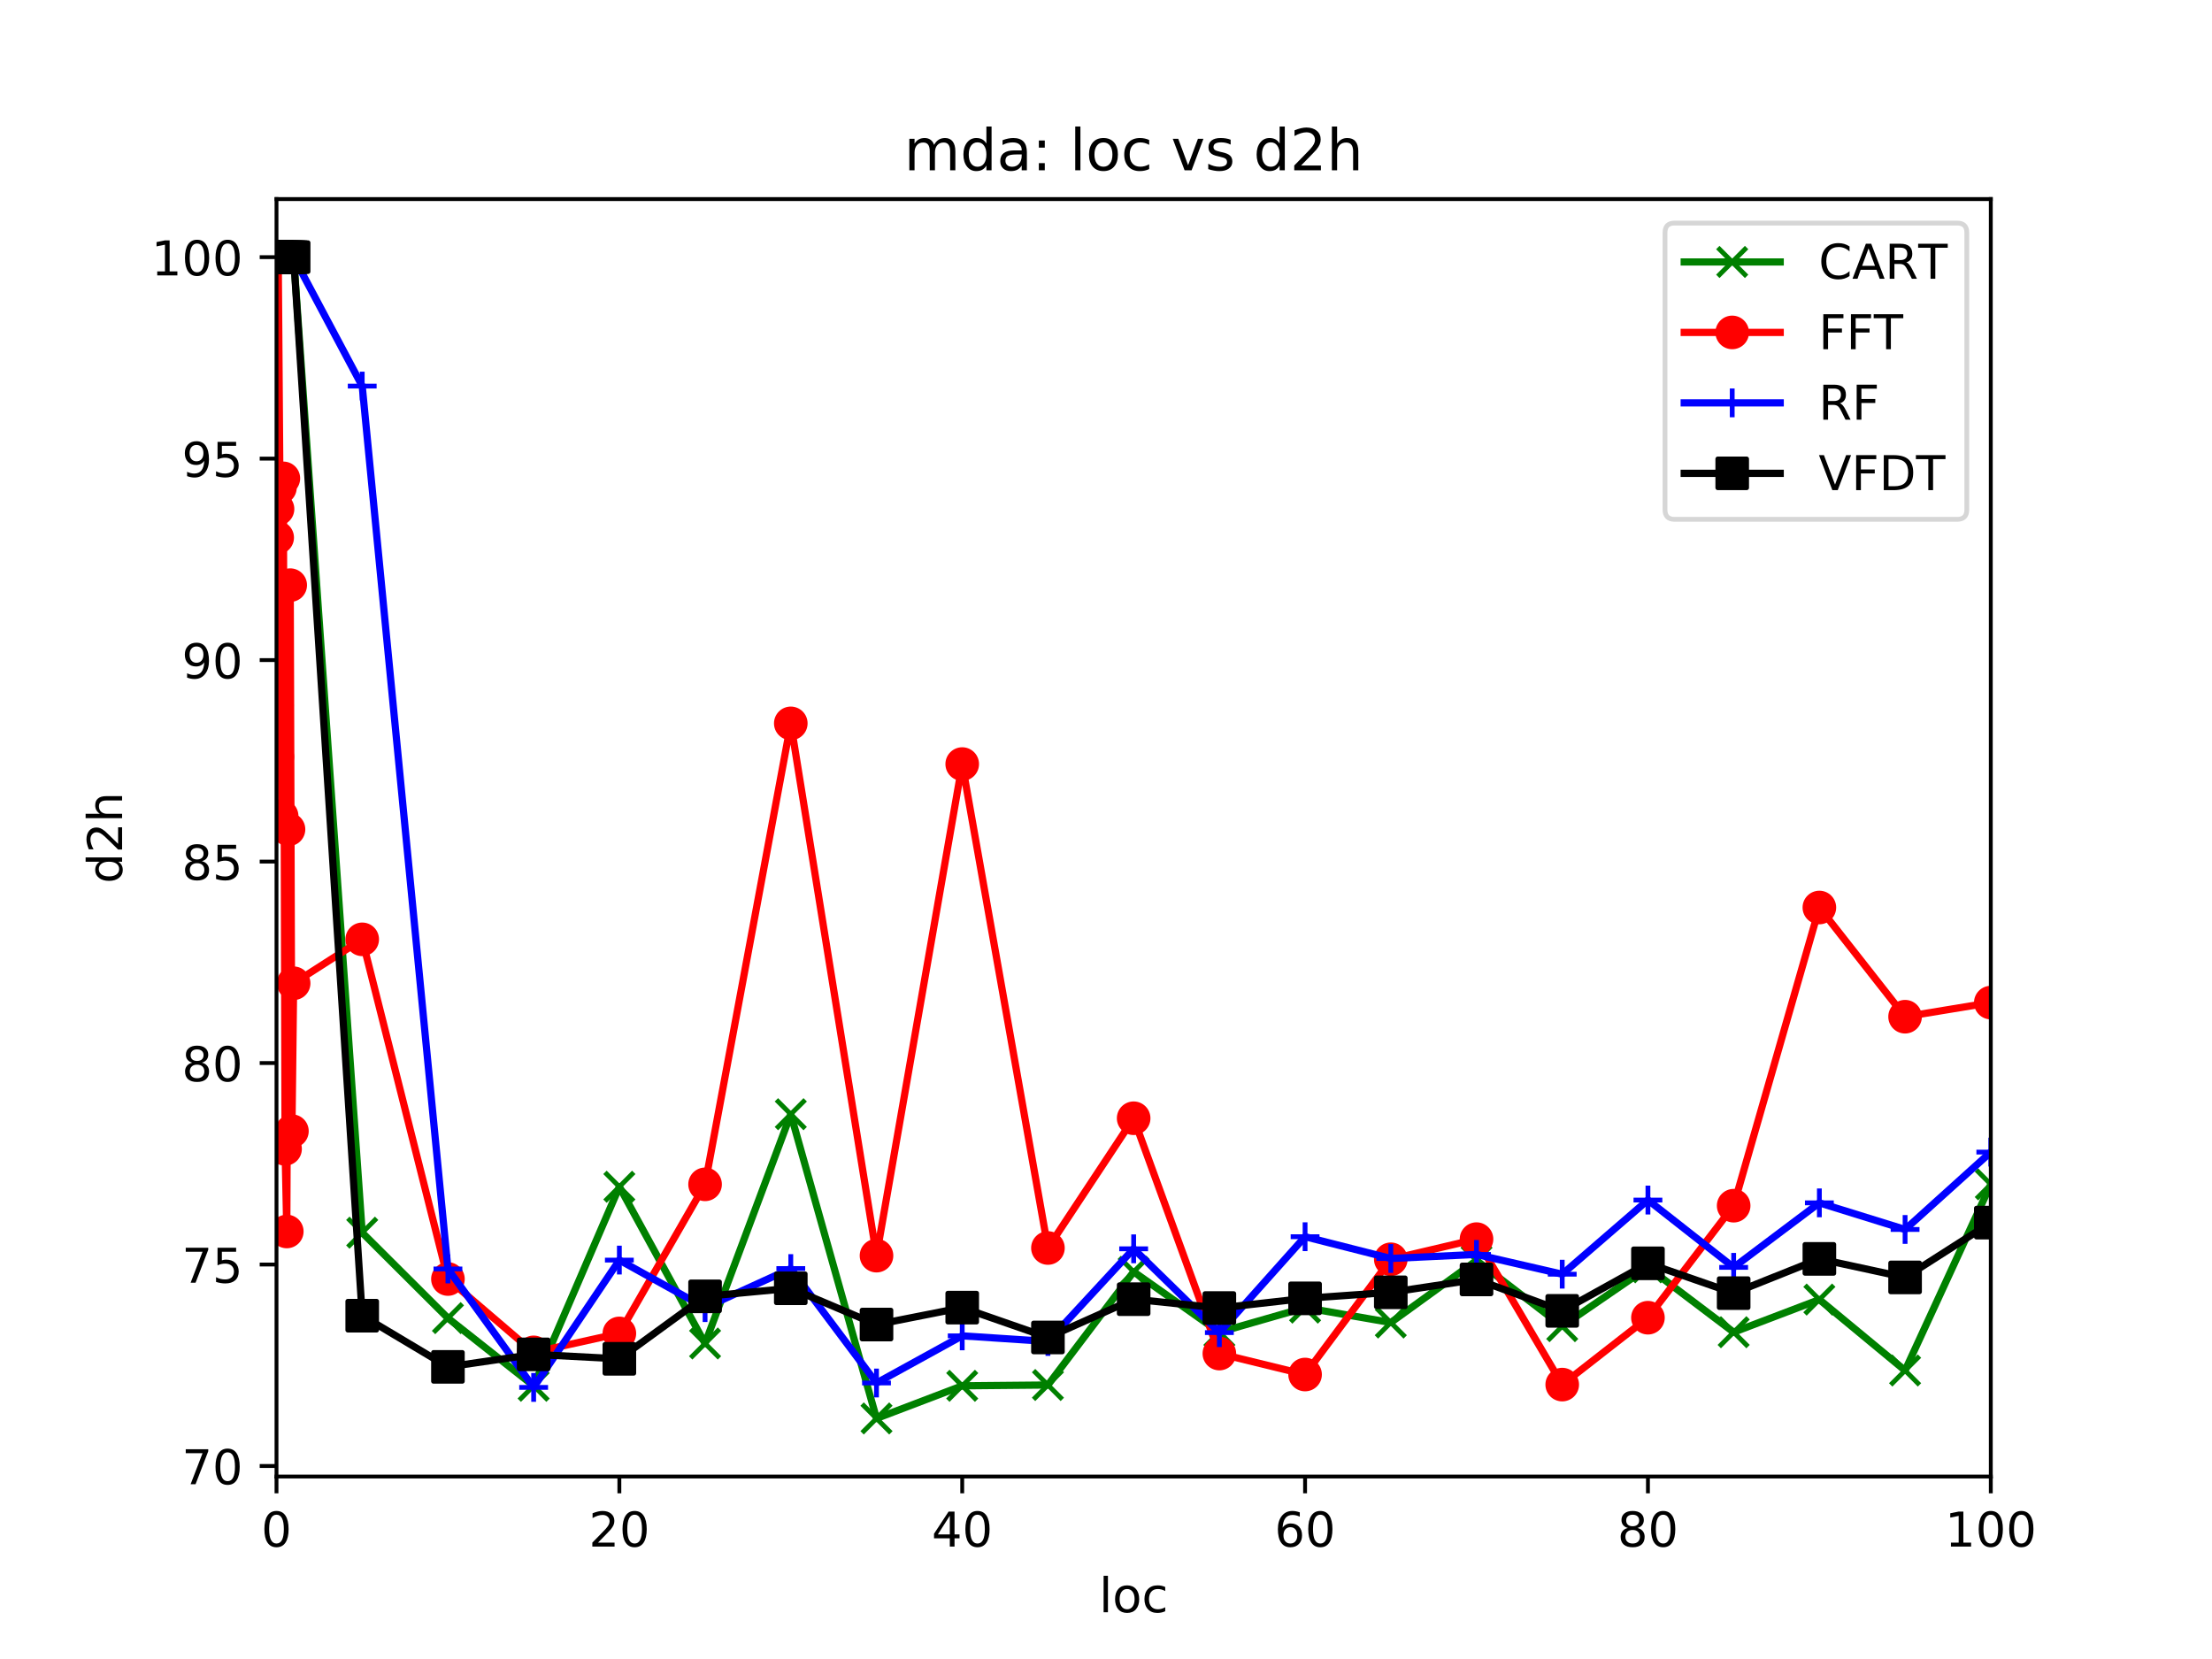 <?xml version="1.0" encoding="utf-8" standalone="no"?>
<!DOCTYPE svg PUBLIC "-//W3C//DTD SVG 1.1//EN"
  "http://www.w3.org/Graphics/SVG/1.1/DTD/svg11.dtd">
<!-- Created with matplotlib (https://matplotlib.org/) -->
<svg height="345.6pt" version="1.1" viewBox="0 0 460.8 345.6" width="460.8pt" xmlns="http://www.w3.org/2000/svg" xmlns:xlink="http://www.w3.org/1999/xlink">
 <defs>
  <style type="text/css">
*{stroke-linecap:butt;stroke-linejoin:round;}
  </style>
 </defs>
 <g id="figure_1">
  <g id="patch_1">
   <path d="M 0 345.6 
L 460.8 345.6 
L 460.8 0 
L 0 0 
z
" style="fill:#ffffff;"/>
  </g>
  <g id="axes_1">
   <g id="patch_2">
    <path d="M 57.6 307.584 
L 414.72 307.584 
L 414.72 41.472 
L 57.6 41.472 
z
" style="fill:#ffffff;"/>
   </g>
   <g id="matplotlib.axis_1">
    <g id="xtick_1">
     <g id="line2d_1">
      <defs>
       <path d="M 0 0 
L 0 3.5 
" id="me464768b62" style="stroke:#000000;stroke-width:0.8;"/>
      </defs>
      <g>
       <use style="stroke:#000000;stroke-width:0.8;" x="57.6" xlink:href="#me464768b62" y="307.584"/>
      </g>
     </g>
     <g id="text_1">
      <!-- 0 -->
      <defs>
       <path d="M 31.781 66.406 
Q 24.172 66.406 20.328 58.906 
Q 16.5 51.422 16.5 36.375 
Q 16.5 21.391 20.328 13.891 
Q 24.172 6.391 31.781 6.391 
Q 39.453 6.391 43.281 13.891 
Q 47.125 21.391 47.125 36.375 
Q 47.125 51.422 43.281 58.906 
Q 39.453 66.406 31.781 66.406 
z
M 31.781 74.219 
Q 44.047 74.219 50.516 64.516 
Q 56.984 54.828 56.984 36.375 
Q 56.984 17.969 50.516 8.266 
Q 44.047 -1.422 31.781 -1.422 
Q 19.531 -1.422 13.062 8.266 
Q 6.594 17.969 6.594 36.375 
Q 6.594 54.828 13.062 64.516 
Q 19.531 74.219 31.781 74.219 
z
" id="DejaVuSans-48"/>
      </defs>
      <g transform="translate(54.419 322.182)scale(0.1 -0.1)">
       <use xlink:href="#DejaVuSans-48"/>
      </g>
     </g>
    </g>
    <g id="xtick_2">
     <g id="line2d_2">
      <g>
       <use style="stroke:#000000;stroke-width:0.8;" x="129.024" xlink:href="#me464768b62" y="307.584"/>
      </g>
     </g>
     <g id="text_2">
      <!-- 20 -->
      <defs>
       <path d="M 19.188 8.297 
L 53.609 8.297 
L 53.609 0 
L 7.328 0 
L 7.328 8.297 
Q 12.938 14.109 22.625 23.891 
Q 32.328 33.688 34.812 36.531 
Q 39.547 41.844 41.422 45.531 
Q 43.312 49.219 43.312 52.781 
Q 43.312 58.594 39.234 62.25 
Q 35.156 65.922 28.609 65.922 
Q 23.969 65.922 18.812 64.312 
Q 13.672 62.703 7.812 59.422 
L 7.812 69.391 
Q 13.766 71.781 18.938 73 
Q 24.125 74.219 28.422 74.219 
Q 39.75 74.219 46.484 68.547 
Q 53.219 62.891 53.219 53.422 
Q 53.219 48.922 51.531 44.891 
Q 49.859 40.875 45.406 35.406 
Q 44.188 33.984 37.641 27.219 
Q 31.109 20.453 19.188 8.297 
z
" id="DejaVuSans-50"/>
      </defs>
      <g transform="translate(122.662 322.182)scale(0.1 -0.1)">
       <use xlink:href="#DejaVuSans-50"/>
       <use x="63.623" xlink:href="#DejaVuSans-48"/>
      </g>
     </g>
    </g>
    <g id="xtick_3">
     <g id="line2d_3">
      <g>
       <use style="stroke:#000000;stroke-width:0.8;" x="200.448" xlink:href="#me464768b62" y="307.584"/>
      </g>
     </g>
     <g id="text_3">
      <!-- 40 -->
      <defs>
       <path d="M 37.797 64.312 
L 12.891 25.391 
L 37.797 25.391 
z
M 35.203 72.906 
L 47.609 72.906 
L 47.609 25.391 
L 58.016 25.391 
L 58.016 17.188 
L 47.609 17.188 
L 47.609 0 
L 37.797 0 
L 37.797 17.188 
L 4.891 17.188 
L 4.891 26.703 
z
" id="DejaVuSans-52"/>
      </defs>
      <g transform="translate(194.085 322.182)scale(0.1 -0.1)">
       <use xlink:href="#DejaVuSans-52"/>
       <use x="63.623" xlink:href="#DejaVuSans-48"/>
      </g>
     </g>
    </g>
    <g id="xtick_4">
     <g id="line2d_4">
      <g>
       <use style="stroke:#000000;stroke-width:0.8;" x="271.872" xlink:href="#me464768b62" y="307.584"/>
      </g>
     </g>
     <g id="text_4">
      <!-- 60 -->
      <defs>
       <path d="M 33.016 40.375 
Q 26.375 40.375 22.484 35.828 
Q 18.609 31.297 18.609 23.391 
Q 18.609 15.531 22.484 10.953 
Q 26.375 6.391 33.016 6.391 
Q 39.656 6.391 43.531 10.953 
Q 47.406 15.531 47.406 23.391 
Q 47.406 31.297 43.531 35.828 
Q 39.656 40.375 33.016 40.375 
z
M 52.594 71.297 
L 52.594 62.312 
Q 48.875 64.062 45.094 64.984 
Q 41.312 65.922 37.594 65.922 
Q 27.828 65.922 22.672 59.328 
Q 17.531 52.734 16.797 39.406 
Q 19.672 43.656 24.016 45.922 
Q 28.375 48.188 33.594 48.188 
Q 44.578 48.188 50.953 41.516 
Q 57.328 34.859 57.328 23.391 
Q 57.328 12.156 50.688 5.359 
Q 44.047 -1.422 33.016 -1.422 
Q 20.359 -1.422 13.672 8.266 
Q 6.984 17.969 6.984 36.375 
Q 6.984 53.656 15.188 63.938 
Q 23.391 74.219 37.203 74.219 
Q 40.922 74.219 44.703 73.484 
Q 48.484 72.75 52.594 71.297 
z
" id="DejaVuSans-54"/>
      </defs>
      <g transform="translate(265.51 322.182)scale(0.1 -0.1)">
       <use xlink:href="#DejaVuSans-54"/>
       <use x="63.623" xlink:href="#DejaVuSans-48"/>
      </g>
     </g>
    </g>
    <g id="xtick_5">
     <g id="line2d_5">
      <g>
       <use style="stroke:#000000;stroke-width:0.8;" x="343.296" xlink:href="#me464768b62" y="307.584"/>
      </g>
     </g>
     <g id="text_5">
      <!-- 80 -->
      <defs>
       <path d="M 31.781 34.625 
Q 24.75 34.625 20.719 30.859 
Q 16.703 27.094 16.703 20.516 
Q 16.703 13.922 20.719 10.156 
Q 24.75 6.391 31.781 6.391 
Q 38.812 6.391 42.859 10.172 
Q 46.922 13.969 46.922 20.516 
Q 46.922 27.094 42.891 30.859 
Q 38.875 34.625 31.781 34.625 
z
M 21.922 38.812 
Q 15.578 40.375 12.031 44.719 
Q 8.5 49.078 8.5 55.328 
Q 8.5 64.062 14.719 69.141 
Q 20.953 74.219 31.781 74.219 
Q 42.672 74.219 48.875 69.141 
Q 55.078 64.062 55.078 55.328 
Q 55.078 49.078 51.531 44.719 
Q 48 40.375 41.703 38.812 
Q 48.828 37.156 52.797 32.312 
Q 56.781 27.484 56.781 20.516 
Q 56.781 9.906 50.312 4.234 
Q 43.844 -1.422 31.781 -1.422 
Q 19.734 -1.422 13.25 4.234 
Q 6.781 9.906 6.781 20.516 
Q 6.781 27.484 10.781 32.312 
Q 14.797 37.156 21.922 38.812 
z
M 18.312 54.391 
Q 18.312 48.734 21.844 45.562 
Q 25.391 42.391 31.781 42.391 
Q 38.141 42.391 41.719 45.562 
Q 45.312 48.734 45.312 54.391 
Q 45.312 60.062 41.719 63.234 
Q 38.141 66.406 31.781 66.406 
Q 25.391 66.406 21.844 63.234 
Q 18.312 60.062 18.312 54.391 
z
" id="DejaVuSans-56"/>
      </defs>
      <g transform="translate(336.933 322.182)scale(0.1 -0.1)">
       <use xlink:href="#DejaVuSans-56"/>
       <use x="63.623" xlink:href="#DejaVuSans-48"/>
      </g>
     </g>
    </g>
    <g id="xtick_6">
     <g id="line2d_6">
      <g>
       <use style="stroke:#000000;stroke-width:0.8;" x="414.72" xlink:href="#me464768b62" y="307.584"/>
      </g>
     </g>
     <g id="text_6">
      <!-- 100 -->
      <defs>
       <path d="M 12.406 8.297 
L 28.516 8.297 
L 28.516 63.922 
L 10.984 60.406 
L 10.984 69.391 
L 28.422 72.906 
L 38.281 72.906 
L 38.281 8.297 
L 54.391 8.297 
L 54.391 0 
L 12.406 0 
z
" id="DejaVuSans-49"/>
      </defs>
      <g transform="translate(405.176 322.182)scale(0.1 -0.1)">
       <use xlink:href="#DejaVuSans-49"/>
       <use x="63.623" xlink:href="#DejaVuSans-48"/>
       <use x="127.246" xlink:href="#DejaVuSans-48"/>
      </g>
     </g>
    </g>
    <g id="text_7">
     <!-- loc -->
     <defs>
      <path d="M 9.422 75.984 
L 18.406 75.984 
L 18.406 0 
L 9.422 0 
z
" id="DejaVuSans-108"/>
      <path d="M 30.609 48.391 
Q 23.391 48.391 19.188 42.75 
Q 14.984 37.109 14.984 27.297 
Q 14.984 17.484 19.156 11.844 
Q 23.344 6.203 30.609 6.203 
Q 37.797 6.203 41.984 11.859 
Q 46.188 17.531 46.188 27.297 
Q 46.188 37.016 41.984 42.703 
Q 37.797 48.391 30.609 48.391 
z
M 30.609 56 
Q 42.328 56 49.016 48.375 
Q 55.719 40.766 55.719 27.297 
Q 55.719 13.875 49.016 6.219 
Q 42.328 -1.422 30.609 -1.422 
Q 18.844 -1.422 12.172 6.219 
Q 5.516 13.875 5.516 27.297 
Q 5.516 40.766 12.172 48.375 
Q 18.844 56 30.609 56 
z
" id="DejaVuSans-111"/>
      <path d="M 48.781 52.594 
L 48.781 44.188 
Q 44.969 46.297 41.141 47.344 
Q 37.312 48.391 33.406 48.391 
Q 24.656 48.391 19.812 42.844 
Q 14.984 37.312 14.984 27.297 
Q 14.984 17.281 19.812 11.734 
Q 24.656 6.203 33.406 6.203 
Q 37.312 6.203 41.141 7.25 
Q 44.969 8.297 48.781 10.406 
L 48.781 2.094 
Q 45.016 0.344 40.984 -0.531 
Q 36.969 -1.422 32.422 -1.422 
Q 20.062 -1.422 12.781 6.344 
Q 5.516 14.109 5.516 27.297 
Q 5.516 40.672 12.859 48.328 
Q 20.219 56 33.016 56 
Q 37.156 56 41.109 55.141 
Q 45.062 54.297 48.781 52.594 
z
" id="DejaVuSans-99"/>
     </defs>
     <g transform="translate(228.962 335.861)scale(0.1 -0.1)">
      <use xlink:href="#DejaVuSans-108"/>
      <use x="27.783" xlink:href="#DejaVuSans-111"/>
      <use x="88.965" xlink:href="#DejaVuSans-99"/>
     </g>
    </g>
   </g>
   <g id="matplotlib.axis_2">
    <g id="ytick_1">
     <g id="line2d_7">
      <defs>
       <path d="M 0 0 
L -3.5 0 
" id="m266e68744a" style="stroke:#000000;stroke-width:0.8;"/>
      </defs>
      <g>
       <use style="stroke:#000000;stroke-width:0.8;" x="57.6" xlink:href="#m266e68744a" y="305.393"/>
      </g>
     </g>
     <g id="text_8">
      <!-- 70 -->
      <defs>
       <path d="M 8.203 72.906 
L 55.078 72.906 
L 55.078 68.703 
L 28.609 0 
L 18.312 0 
L 43.219 64.594 
L 8.203 64.594 
z
" id="DejaVuSans-55"/>
      </defs>
      <g transform="translate(37.875 309.192)scale(0.1 -0.1)">
       <use xlink:href="#DejaVuSans-55"/>
       <use x="63.623" xlink:href="#DejaVuSans-48"/>
      </g>
     </g>
    </g>
    <g id="ytick_2">
     <g id="line2d_8">
      <g>
       <use style="stroke:#000000;stroke-width:0.8;" x="57.6" xlink:href="#m266e68744a" y="263.422"/>
      </g>
     </g>
     <g id="text_9">
      <!-- 75 -->
      <defs>
       <path d="M 10.797 72.906 
L 49.516 72.906 
L 49.516 64.594 
L 19.828 64.594 
L 19.828 46.734 
Q 21.969 47.469 24.109 47.828 
Q 26.266 48.188 28.422 48.188 
Q 40.625 48.188 47.75 41.5 
Q 54.891 34.812 54.891 23.391 
Q 54.891 11.625 47.562 5.094 
Q 40.234 -1.422 26.906 -1.422 
Q 22.312 -1.422 17.547 -0.641 
Q 12.797 0.141 7.719 1.703 
L 7.719 11.625 
Q 12.109 9.234 16.797 8.062 
Q 21.484 6.891 26.703 6.891 
Q 35.156 6.891 40.078 11.328 
Q 45.016 15.766 45.016 23.391 
Q 45.016 31 40.078 35.438 
Q 35.156 39.891 26.703 39.891 
Q 22.75 39.891 18.812 39.016 
Q 14.891 38.141 10.797 36.281 
z
" id="DejaVuSans-53"/>
      </defs>
      <g transform="translate(37.875 267.221)scale(0.1 -0.1)">
       <use xlink:href="#DejaVuSans-55"/>
       <use x="63.623" xlink:href="#DejaVuSans-53"/>
      </g>
     </g>
    </g>
    <g id="ytick_3">
     <g id="line2d_9">
      <g>
       <use style="stroke:#000000;stroke-width:0.8;" x="57.6" xlink:href="#m266e68744a" y="221.451"/>
      </g>
     </g>
     <g id="text_10">
      <!-- 80 -->
      <g transform="translate(37.875 225.251)scale(0.1 -0.1)">
       <use xlink:href="#DejaVuSans-56"/>
       <use x="63.623" xlink:href="#DejaVuSans-48"/>
      </g>
     </g>
    </g>
    <g id="ytick_4">
     <g id="line2d_10">
      <g>
       <use style="stroke:#000000;stroke-width:0.8;" x="57.6" xlink:href="#m266e68744a" y="179.481"/>
      </g>
     </g>
     <g id="text_11">
      <!-- 85 -->
      <g transform="translate(37.875 183.28)scale(0.1 -0.1)">
       <use xlink:href="#DejaVuSans-56"/>
       <use x="63.623" xlink:href="#DejaVuSans-53"/>
      </g>
     </g>
    </g>
    <g id="ytick_5">
     <g id="line2d_11">
      <g>
       <use style="stroke:#000000;stroke-width:0.8;" x="57.6" xlink:href="#m266e68744a" y="137.51"/>
      </g>
     </g>
     <g id="text_12">
      <!-- 90 -->
      <defs>
       <path d="M 10.984 1.516 
L 10.984 10.5 
Q 14.703 8.734 18.5 7.812 
Q 22.312 6.891 25.984 6.891 
Q 35.75 6.891 40.891 13.453 
Q 46.047 20.016 46.781 33.406 
Q 43.953 29.203 39.594 26.953 
Q 35.25 24.703 29.984 24.703 
Q 19.047 24.703 12.672 31.312 
Q 6.297 37.938 6.297 49.422 
Q 6.297 60.641 12.938 67.422 
Q 19.578 74.219 30.609 74.219 
Q 43.266 74.219 49.922 64.516 
Q 56.594 54.828 56.594 36.375 
Q 56.594 19.141 48.406 8.859 
Q 40.234 -1.422 26.422 -1.422 
Q 22.703 -1.422 18.891 -0.688 
Q 15.094 0.047 10.984 1.516 
z
M 30.609 32.422 
Q 37.25 32.422 41.125 36.953 
Q 45.016 41.5 45.016 49.422 
Q 45.016 57.281 41.125 61.844 
Q 37.25 66.406 30.609 66.406 
Q 23.969 66.406 20.094 61.844 
Q 16.219 57.281 16.219 49.422 
Q 16.219 41.5 20.094 36.953 
Q 23.969 32.422 30.609 32.422 
z
" id="DejaVuSans-57"/>
      </defs>
      <g transform="translate(37.875 141.309)scale(0.1 -0.1)">
       <use xlink:href="#DejaVuSans-57"/>
       <use x="63.623" xlink:href="#DejaVuSans-48"/>
      </g>
     </g>
    </g>
    <g id="ytick_6">
     <g id="line2d_12">
      <g>
       <use style="stroke:#000000;stroke-width:0.8;" x="57.6" xlink:href="#m266e68744a" y="95.539"/>
      </g>
     </g>
     <g id="text_13">
      <!-- 95 -->
      <g transform="translate(37.875 99.338)scale(0.1 -0.1)">
       <use xlink:href="#DejaVuSans-57"/>
       <use x="63.623" xlink:href="#DejaVuSans-53"/>
      </g>
     </g>
    </g>
    <g id="ytick_7">
     <g id="line2d_13">
      <g>
       <use style="stroke:#000000;stroke-width:0.8;" x="57.6" xlink:href="#m266e68744a" y="53.568"/>
      </g>
     </g>
     <g id="text_14">
      <!-- 100 -->
      <g transform="translate(31.512 57.367)scale(0.1 -0.1)">
       <use xlink:href="#DejaVuSans-49"/>
       <use x="63.623" xlink:href="#DejaVuSans-48"/>
       <use x="127.246" xlink:href="#DejaVuSans-48"/>
      </g>
     </g>
    </g>
    <g id="text_15">
     <!-- d2h -->
     <defs>
      <path d="M 45.406 46.391 
L 45.406 75.984 
L 54.391 75.984 
L 54.391 0 
L 45.406 0 
L 45.406 8.203 
Q 42.578 3.328 38.25 0.953 
Q 33.938 -1.422 27.875 -1.422 
Q 17.969 -1.422 11.734 6.484 
Q 5.516 14.406 5.516 27.297 
Q 5.516 40.188 11.734 48.094 
Q 17.969 56 27.875 56 
Q 33.938 56 38.25 53.625 
Q 42.578 51.266 45.406 46.391 
z
M 14.797 27.297 
Q 14.797 17.391 18.875 11.75 
Q 22.953 6.109 30.078 6.109 
Q 37.203 6.109 41.297 11.75 
Q 45.406 17.391 45.406 27.297 
Q 45.406 37.203 41.297 42.844 
Q 37.203 48.484 30.078 48.484 
Q 22.953 48.484 18.875 42.844 
Q 14.797 37.203 14.797 27.297 
z
" id="DejaVuSans-100"/>
      <path d="M 54.891 33.016 
L 54.891 0 
L 45.906 0 
L 45.906 32.719 
Q 45.906 40.484 42.875 44.328 
Q 39.844 48.188 33.797 48.188 
Q 26.516 48.188 22.312 43.547 
Q 18.109 38.922 18.109 30.906 
L 18.109 0 
L 9.078 0 
L 9.078 75.984 
L 18.109 75.984 
L 18.109 46.188 
Q 21.344 51.125 25.703 53.562 
Q 30.078 56 35.797 56 
Q 45.219 56 50.047 50.172 
Q 54.891 44.344 54.891 33.016 
z
" id="DejaVuSans-104"/>
     </defs>
     <g transform="translate(25.433 184.052)rotate(-90)scale(0.1 -0.1)">
      <use xlink:href="#DejaVuSans-100"/>
      <use x="63.477" xlink:href="#DejaVuSans-50"/>
      <use x="127.1" xlink:href="#DejaVuSans-104"/>
     </g>
    </g>
   </g>
   <g id="line2d_14">
    <path clip-path="url(#pac8d5faa76)" d="M 57.636 53.568 
L 57.671 53.568 
L 57.707 53.568 
L 57.743 53.568 
L 57.779 53.568 
L 57.814 53.568 
L 57.85 53.568 
L 57.886 53.568 
L 57.921 53.568 
L 57.957 53.568 
L 58.314 53.568 
L 58.671 53.568 
L 59.028 53.568 
L 59.386 53.568 
L 59.743 53.568 
L 60.1 53.568 
L 60.457 53.568 
L 60.814 53.568 
L 61.171 53.568 
L 75.456 256.791 
L 93.312 274.587 
L 111.168 288.689 
L 129.024 247.222 
L 146.88 279.875 
L 164.736 232.112 
L 182.592 295.488 
L 200.448 288.689 
L 218.304 288.521 
L 236.16 264.933 
L 254.016 277.524 
L 271.872 272.404 
L 289.728 275.51 
L 307.584 262.583 
L 325.44 276.265 
L 343.296 264.01 
L 361.152 277.524 
L 379.008 270.725 
L 396.864 285.499 
L 414.72 246.718 
" style="fill:none;stroke:#008000;stroke-linecap:square;stroke-width:1.5;"/>
    <defs>
     <path d="M -3 3 
L 3 -3 
M -3 -3 
L 3 3 
" id="m061b373c85" style="stroke:#008000;"/>
    </defs>
    <g clip-path="url(#pac8d5faa76)">
     <use style="fill:#008000;stroke:#008000;" x="57.636" xlink:href="#m061b373c85" y="53.568"/>
     <use style="fill:#008000;stroke:#008000;" x="57.671" xlink:href="#m061b373c85" y="53.568"/>
     <use style="fill:#008000;stroke:#008000;" x="57.707" xlink:href="#m061b373c85" y="53.568"/>
     <use style="fill:#008000;stroke:#008000;" x="57.743" xlink:href="#m061b373c85" y="53.568"/>
     <use style="fill:#008000;stroke:#008000;" x="57.779" xlink:href="#m061b373c85" y="53.568"/>
     <use style="fill:#008000;stroke:#008000;" x="57.814" xlink:href="#m061b373c85" y="53.568"/>
     <use style="fill:#008000;stroke:#008000;" x="57.85" xlink:href="#m061b373c85" y="53.568"/>
     <use style="fill:#008000;stroke:#008000;" x="57.886" xlink:href="#m061b373c85" y="53.568"/>
     <use style="fill:#008000;stroke:#008000;" x="57.921" xlink:href="#m061b373c85" y="53.568"/>
     <use style="fill:#008000;stroke:#008000;" x="57.957" xlink:href="#m061b373c85" y="53.568"/>
     <use style="fill:#008000;stroke:#008000;" x="58.314" xlink:href="#m061b373c85" y="53.568"/>
     <use style="fill:#008000;stroke:#008000;" x="58.671" xlink:href="#m061b373c85" y="53.568"/>
     <use style="fill:#008000;stroke:#008000;" x="59.028" xlink:href="#m061b373c85" y="53.568"/>
     <use style="fill:#008000;stroke:#008000;" x="59.386" xlink:href="#m061b373c85" y="53.568"/>
     <use style="fill:#008000;stroke:#008000;" x="59.743" xlink:href="#m061b373c85" y="53.568"/>
     <use style="fill:#008000;stroke:#008000;" x="60.1" xlink:href="#m061b373c85" y="53.568"/>
     <use style="fill:#008000;stroke:#008000;" x="60.457" xlink:href="#m061b373c85" y="53.568"/>
     <use style="fill:#008000;stroke:#008000;" x="60.814" xlink:href="#m061b373c85" y="53.568"/>
     <use style="fill:#008000;stroke:#008000;" x="61.171" xlink:href="#m061b373c85" y="53.568"/>
     <use style="fill:#008000;stroke:#008000;" x="75.456" xlink:href="#m061b373c85" y="256.791"/>
     <use style="fill:#008000;stroke:#008000;" x="93.312" xlink:href="#m061b373c85" y="274.587"/>
     <use style="fill:#008000;stroke:#008000;" x="111.168" xlink:href="#m061b373c85" y="288.689"/>
     <use style="fill:#008000;stroke:#008000;" x="129.024" xlink:href="#m061b373c85" y="247.222"/>
     <use style="fill:#008000;stroke:#008000;" x="146.88" xlink:href="#m061b373c85" y="279.875"/>
     <use style="fill:#008000;stroke:#008000;" x="164.736" xlink:href="#m061b373c85" y="232.112"/>
     <use style="fill:#008000;stroke:#008000;" x="182.592" xlink:href="#m061b373c85" y="295.488"/>
     <use style="fill:#008000;stroke:#008000;" x="200.448" xlink:href="#m061b373c85" y="288.689"/>
     <use style="fill:#008000;stroke:#008000;" x="218.304" xlink:href="#m061b373c85" y="288.521"/>
     <use style="fill:#008000;stroke:#008000;" x="236.16" xlink:href="#m061b373c85" y="264.933"/>
     <use style="fill:#008000;stroke:#008000;" x="254.016" xlink:href="#m061b373c85" y="277.524"/>
     <use style="fill:#008000;stroke:#008000;" x="271.872" xlink:href="#m061b373c85" y="272.404"/>
     <use style="fill:#008000;stroke:#008000;" x="289.728" xlink:href="#m061b373c85" y="275.51"/>
     <use style="fill:#008000;stroke:#008000;" x="307.584" xlink:href="#m061b373c85" y="262.583"/>
     <use style="fill:#008000;stroke:#008000;" x="325.44" xlink:href="#m061b373c85" y="276.265"/>
     <use style="fill:#008000;stroke:#008000;" x="343.296" xlink:href="#m061b373c85" y="264.01"/>
     <use style="fill:#008000;stroke:#008000;" x="361.152" xlink:href="#m061b373c85" y="277.524"/>
     <use style="fill:#008000;stroke:#008000;" x="379.008" xlink:href="#m061b373c85" y="270.725"/>
     <use style="fill:#008000;stroke:#008000;" x="396.864" xlink:href="#m061b373c85" y="285.499"/>
     <use style="fill:#008000;stroke:#008000;" x="414.72" xlink:href="#m061b373c85" y="246.718"/>
    </g>
   </g>
   <g id="line2d_15">
    <path clip-path="url(#pac8d5faa76)" d="M 57.636 53.568 
L 57.671 53.568 
L 57.707 146.911 
L 57.743 111.991 
L 57.779 157.656 
L 57.814 106.032 
L 57.85 53.568 
L 57.886 53.568 
L 57.921 53.568 
L 57.957 53.568 
L 58.314 101.583 
L 58.671 169.995 
L 59.028 99.652 
L 59.386 239.331 
L 59.743 256.539 
L 60.1 172.765 
L 60.457 121.897 
L 60.814 235.638 
L 61.171 204.831 
L 75.456 195.681 
L 93.312 266.444 
L 111.168 281.722 
L 129.024 277.776 
L 146.88 246.718 
L 164.736 150.689 
L 182.592 261.576 
L 200.448 159.167 
L 218.304 259.981 
L 236.16 232.951 
L 254.016 281.973 
L 271.872 286.338 
L 289.728 262.331 
L 307.584 258.134 
L 325.44 288.437 
L 343.296 274.503 
L 361.152 251.167 
L 379.008 189.05 
L 396.864 211.798 
L 414.72 208.86 
" style="fill:none;stroke:#ff0000;stroke-linecap:square;stroke-width:1.5;"/>
    <defs>
     <path d="M 0 3 
C 0.796 3 1.559 2.684 2.121 2.121 
C 2.684 1.559 3 0.796 3 0 
C 3 -0.796 2.684 -1.559 2.121 -2.121 
C 1.559 -2.684 0.796 -3 0 -3 
C -0.796 -3 -1.559 -2.684 -2.121 -2.121 
C -2.684 -1.559 -3 -0.796 -3 0 
C -3 0.796 -2.684 1.559 -2.121 2.121 
C -1.559 2.684 -0.796 3 0 3 
z
" id="m018a5a3acd" style="stroke:#ff0000;"/>
    </defs>
    <g clip-path="url(#pac8d5faa76)">
     <use style="fill:#ff0000;stroke:#ff0000;" x="57.636" xlink:href="#m018a5a3acd" y="53.568"/>
     <use style="fill:#ff0000;stroke:#ff0000;" x="57.671" xlink:href="#m018a5a3acd" y="53.568"/>
     <use style="fill:#ff0000;stroke:#ff0000;" x="57.707" xlink:href="#m018a5a3acd" y="146.911"/>
     <use style="fill:#ff0000;stroke:#ff0000;" x="57.743" xlink:href="#m018a5a3acd" y="111.991"/>
     <use style="fill:#ff0000;stroke:#ff0000;" x="57.779" xlink:href="#m018a5a3acd" y="157.656"/>
     <use style="fill:#ff0000;stroke:#ff0000;" x="57.814" xlink:href="#m018a5a3acd" y="106.032"/>
     <use style="fill:#ff0000;stroke:#ff0000;" x="57.85" xlink:href="#m018a5a3acd" y="53.568"/>
     <use style="fill:#ff0000;stroke:#ff0000;" x="57.886" xlink:href="#m018a5a3acd" y="53.568"/>
     <use style="fill:#ff0000;stroke:#ff0000;" x="57.921" xlink:href="#m018a5a3acd" y="53.568"/>
     <use style="fill:#ff0000;stroke:#ff0000;" x="57.957" xlink:href="#m018a5a3acd" y="53.568"/>
     <use style="fill:#ff0000;stroke:#ff0000;" x="58.314" xlink:href="#m018a5a3acd" y="101.583"/>
     <use style="fill:#ff0000;stroke:#ff0000;" x="58.671" xlink:href="#m018a5a3acd" y="169.995"/>
     <use style="fill:#ff0000;stroke:#ff0000;" x="59.028" xlink:href="#m018a5a3acd" y="99.652"/>
     <use style="fill:#ff0000;stroke:#ff0000;" x="59.386" xlink:href="#m018a5a3acd" y="239.331"/>
     <use style="fill:#ff0000;stroke:#ff0000;" x="59.743" xlink:href="#m018a5a3acd" y="256.539"/>
     <use style="fill:#ff0000;stroke:#ff0000;" x="60.1" xlink:href="#m018a5a3acd" y="172.765"/>
     <use style="fill:#ff0000;stroke:#ff0000;" x="60.457" xlink:href="#m018a5a3acd" y="121.897"/>
     <use style="fill:#ff0000;stroke:#ff0000;" x="60.814" xlink:href="#m018a5a3acd" y="235.638"/>
     <use style="fill:#ff0000;stroke:#ff0000;" x="61.171" xlink:href="#m018a5a3acd" y="204.831"/>
     <use style="fill:#ff0000;stroke:#ff0000;" x="75.456" xlink:href="#m018a5a3acd" y="195.681"/>
     <use style="fill:#ff0000;stroke:#ff0000;" x="93.312" xlink:href="#m018a5a3acd" y="266.444"/>
     <use style="fill:#ff0000;stroke:#ff0000;" x="111.168" xlink:href="#m018a5a3acd" y="281.722"/>
     <use style="fill:#ff0000;stroke:#ff0000;" x="129.024" xlink:href="#m018a5a3acd" y="277.776"/>
     <use style="fill:#ff0000;stroke:#ff0000;" x="146.88" xlink:href="#m018a5a3acd" y="246.718"/>
     <use style="fill:#ff0000;stroke:#ff0000;" x="164.736" xlink:href="#m018a5a3acd" y="150.689"/>
     <use style="fill:#ff0000;stroke:#ff0000;" x="182.592" xlink:href="#m018a5a3acd" y="261.576"/>
     <use style="fill:#ff0000;stroke:#ff0000;" x="200.448" xlink:href="#m018a5a3acd" y="159.167"/>
     <use style="fill:#ff0000;stroke:#ff0000;" x="218.304" xlink:href="#m018a5a3acd" y="259.981"/>
     <use style="fill:#ff0000;stroke:#ff0000;" x="236.16" xlink:href="#m018a5a3acd" y="232.951"/>
     <use style="fill:#ff0000;stroke:#ff0000;" x="254.016" xlink:href="#m018a5a3acd" y="281.973"/>
     <use style="fill:#ff0000;stroke:#ff0000;" x="271.872" xlink:href="#m018a5a3acd" y="286.338"/>
     <use style="fill:#ff0000;stroke:#ff0000;" x="289.728" xlink:href="#m018a5a3acd" y="262.331"/>
     <use style="fill:#ff0000;stroke:#ff0000;" x="307.584" xlink:href="#m018a5a3acd" y="258.134"/>
     <use style="fill:#ff0000;stroke:#ff0000;" x="325.44" xlink:href="#m018a5a3acd" y="288.437"/>
     <use style="fill:#ff0000;stroke:#ff0000;" x="343.296" xlink:href="#m018a5a3acd" y="274.503"/>
     <use style="fill:#ff0000;stroke:#ff0000;" x="361.152" xlink:href="#m018a5a3acd" y="251.167"/>
     <use style="fill:#ff0000;stroke:#ff0000;" x="379.008" xlink:href="#m018a5a3acd" y="189.05"/>
     <use style="fill:#ff0000;stroke:#ff0000;" x="396.864" xlink:href="#m018a5a3acd" y="211.798"/>
     <use style="fill:#ff0000;stroke:#ff0000;" x="414.72" xlink:href="#m018a5a3acd" y="208.86"/>
    </g>
   </g>
   <g id="line2d_16">
    <path clip-path="url(#pac8d5faa76)" d="M 57.636 53.568 
L 57.671 53.568 
L 57.707 53.568 
L 57.743 53.568 
L 57.779 53.568 
L 57.814 53.568 
L 57.85 53.568 
L 57.886 53.568 
L 57.921 53.568 
L 57.957 53.568 
L 58.314 53.568 
L 58.671 53.568 
L 59.028 53.568 
L 59.386 53.568 
L 59.743 53.568 
L 60.1 53.568 
L 60.457 53.568 
L 60.814 53.568 
L 61.171 53.568 
L 75.456 80.429 
L 93.312 264.346 
L 111.168 289.024 
L 129.024 262.499 
L 146.88 272.404 
L 164.736 264.262 
L 182.592 288.101 
L 200.448 278.28 
L 218.304 279.455 
L 236.16 260.149 
L 254.016 277.608 
L 271.872 257.63 
L 289.728 262.163 
L 307.584 261.324 
L 325.44 265.437 
L 343.296 249.992 
L 361.152 264.01 
L 379.008 250.579 
L 396.864 256.119 
L 414.72 240.003 
" style="fill:none;stroke:#0000ff;stroke-linecap:square;stroke-width:1.5;"/>
    <defs>
     <path d="M -3 0 
L 3 0 
M 0 3 
L 0 -3 
" id="mf1bf53aafb" style="stroke:#0000ff;"/>
    </defs>
    <g clip-path="url(#pac8d5faa76)">
     <use style="fill:#0000ff;stroke:#0000ff;" x="57.636" xlink:href="#mf1bf53aafb" y="53.568"/>
     <use style="fill:#0000ff;stroke:#0000ff;" x="57.671" xlink:href="#mf1bf53aafb" y="53.568"/>
     <use style="fill:#0000ff;stroke:#0000ff;" x="57.707" xlink:href="#mf1bf53aafb" y="53.568"/>
     <use style="fill:#0000ff;stroke:#0000ff;" x="57.743" xlink:href="#mf1bf53aafb" y="53.568"/>
     <use style="fill:#0000ff;stroke:#0000ff;" x="57.779" xlink:href="#mf1bf53aafb" y="53.568"/>
     <use style="fill:#0000ff;stroke:#0000ff;" x="57.814" xlink:href="#mf1bf53aafb" y="53.568"/>
     <use style="fill:#0000ff;stroke:#0000ff;" x="57.85" xlink:href="#mf1bf53aafb" y="53.568"/>
     <use style="fill:#0000ff;stroke:#0000ff;" x="57.886" xlink:href="#mf1bf53aafb" y="53.568"/>
     <use style="fill:#0000ff;stroke:#0000ff;" x="57.921" xlink:href="#mf1bf53aafb" y="53.568"/>
     <use style="fill:#0000ff;stroke:#0000ff;" x="57.957" xlink:href="#mf1bf53aafb" y="53.568"/>
     <use style="fill:#0000ff;stroke:#0000ff;" x="58.314" xlink:href="#mf1bf53aafb" y="53.568"/>
     <use style="fill:#0000ff;stroke:#0000ff;" x="58.671" xlink:href="#mf1bf53aafb" y="53.568"/>
     <use style="fill:#0000ff;stroke:#0000ff;" x="59.028" xlink:href="#mf1bf53aafb" y="53.568"/>
     <use style="fill:#0000ff;stroke:#0000ff;" x="59.386" xlink:href="#mf1bf53aafb" y="53.568"/>
     <use style="fill:#0000ff;stroke:#0000ff;" x="59.743" xlink:href="#mf1bf53aafb" y="53.568"/>
     <use style="fill:#0000ff;stroke:#0000ff;" x="60.1" xlink:href="#mf1bf53aafb" y="53.568"/>
     <use style="fill:#0000ff;stroke:#0000ff;" x="60.457" xlink:href="#mf1bf53aafb" y="53.568"/>
     <use style="fill:#0000ff;stroke:#0000ff;" x="60.814" xlink:href="#mf1bf53aafb" y="53.568"/>
     <use style="fill:#0000ff;stroke:#0000ff;" x="61.171" xlink:href="#mf1bf53aafb" y="53.568"/>
     <use style="fill:#0000ff;stroke:#0000ff;" x="75.456" xlink:href="#mf1bf53aafb" y="80.429"/>
     <use style="fill:#0000ff;stroke:#0000ff;" x="93.312" xlink:href="#mf1bf53aafb" y="264.346"/>
     <use style="fill:#0000ff;stroke:#0000ff;" x="111.168" xlink:href="#mf1bf53aafb" y="289.024"/>
     <use style="fill:#0000ff;stroke:#0000ff;" x="129.024" xlink:href="#mf1bf53aafb" y="262.499"/>
     <use style="fill:#0000ff;stroke:#0000ff;" x="146.88" xlink:href="#mf1bf53aafb" y="272.404"/>
     <use style="fill:#0000ff;stroke:#0000ff;" x="164.736" xlink:href="#mf1bf53aafb" y="264.262"/>
     <use style="fill:#0000ff;stroke:#0000ff;" x="182.592" xlink:href="#mf1bf53aafb" y="288.101"/>
     <use style="fill:#0000ff;stroke:#0000ff;" x="200.448" xlink:href="#mf1bf53aafb" y="278.28"/>
     <use style="fill:#0000ff;stroke:#0000ff;" x="218.304" xlink:href="#mf1bf53aafb" y="279.455"/>
     <use style="fill:#0000ff;stroke:#0000ff;" x="236.16" xlink:href="#mf1bf53aafb" y="260.149"/>
     <use style="fill:#0000ff;stroke:#0000ff;" x="254.016" xlink:href="#mf1bf53aafb" y="277.608"/>
     <use style="fill:#0000ff;stroke:#0000ff;" x="271.872" xlink:href="#mf1bf53aafb" y="257.63"/>
     <use style="fill:#0000ff;stroke:#0000ff;" x="289.728" xlink:href="#mf1bf53aafb" y="262.163"/>
     <use style="fill:#0000ff;stroke:#0000ff;" x="307.584" xlink:href="#mf1bf53aafb" y="261.324"/>
     <use style="fill:#0000ff;stroke:#0000ff;" x="325.44" xlink:href="#mf1bf53aafb" y="265.437"/>
     <use style="fill:#0000ff;stroke:#0000ff;" x="343.296" xlink:href="#mf1bf53aafb" y="249.992"/>
     <use style="fill:#0000ff;stroke:#0000ff;" x="361.152" xlink:href="#mf1bf53aafb" y="264.01"/>
     <use style="fill:#0000ff;stroke:#0000ff;" x="379.008" xlink:href="#mf1bf53aafb" y="250.579"/>
     <use style="fill:#0000ff;stroke:#0000ff;" x="396.864" xlink:href="#mf1bf53aafb" y="256.119"/>
     <use style="fill:#0000ff;stroke:#0000ff;" x="414.72" xlink:href="#mf1bf53aafb" y="240.003"/>
    </g>
   </g>
   <g id="line2d_17">
    <path clip-path="url(#pac8d5faa76)" d="M 57.636 53.568 
L 57.671 53.568 
L 57.707 53.568 
L 57.743 53.568 
L 57.779 53.568 
L 57.814 53.568 
L 57.85 53.568 
L 57.886 53.568 
L 57.921 53.568 
L 57.957 53.568 
L 58.314 53.568 
L 58.671 53.568 
L 59.028 53.568 
L 59.386 53.568 
L 59.743 53.568 
L 60.1 53.568 
L 60.457 53.568 
L 60.814 53.568 
L 61.171 53.568 
L 75.456 274.083 
L 93.312 284.743 
L 111.168 282.141 
L 129.024 283.065 
L 146.88 270.054 
L 164.736 268.375 
L 182.592 275.93 
L 200.448 272.404 
L 218.304 278.616 
L 236.16 270.641 
L 254.016 272.488 
L 271.872 270.473 
L 289.728 269.214 
L 307.584 266.528 
L 325.44 273.076 
L 343.296 263.17 
L 361.152 269.382 
L 379.008 262.247 
L 396.864 266.108 
L 414.72 254.692 
" style="fill:none;stroke:#000000;stroke-linecap:square;stroke-width:1.5;"/>
    <defs>
     <path d="M -3 3 
L 3 3 
L 3 -3 
L -3 -3 
z
" id="m45dc8557bb" style="stroke:#000000;stroke-linejoin:miter;"/>
    </defs>
    <g clip-path="url(#pac8d5faa76)">
     <use style="stroke:#000000;stroke-linejoin:miter;" x="57.636" xlink:href="#m45dc8557bb" y="53.568"/>
     <use style="stroke:#000000;stroke-linejoin:miter;" x="57.671" xlink:href="#m45dc8557bb" y="53.568"/>
     <use style="stroke:#000000;stroke-linejoin:miter;" x="57.707" xlink:href="#m45dc8557bb" y="53.568"/>
     <use style="stroke:#000000;stroke-linejoin:miter;" x="57.743" xlink:href="#m45dc8557bb" y="53.568"/>
     <use style="stroke:#000000;stroke-linejoin:miter;" x="57.779" xlink:href="#m45dc8557bb" y="53.568"/>
     <use style="stroke:#000000;stroke-linejoin:miter;" x="57.814" xlink:href="#m45dc8557bb" y="53.568"/>
     <use style="stroke:#000000;stroke-linejoin:miter;" x="57.85" xlink:href="#m45dc8557bb" y="53.568"/>
     <use style="stroke:#000000;stroke-linejoin:miter;" x="57.886" xlink:href="#m45dc8557bb" y="53.568"/>
     <use style="stroke:#000000;stroke-linejoin:miter;" x="57.921" xlink:href="#m45dc8557bb" y="53.568"/>
     <use style="stroke:#000000;stroke-linejoin:miter;" x="57.957" xlink:href="#m45dc8557bb" y="53.568"/>
     <use style="stroke:#000000;stroke-linejoin:miter;" x="58.314" xlink:href="#m45dc8557bb" y="53.568"/>
     <use style="stroke:#000000;stroke-linejoin:miter;" x="58.671" xlink:href="#m45dc8557bb" y="53.568"/>
     <use style="stroke:#000000;stroke-linejoin:miter;" x="59.028" xlink:href="#m45dc8557bb" y="53.568"/>
     <use style="stroke:#000000;stroke-linejoin:miter;" x="59.386" xlink:href="#m45dc8557bb" y="53.568"/>
     <use style="stroke:#000000;stroke-linejoin:miter;" x="59.743" xlink:href="#m45dc8557bb" y="53.568"/>
     <use style="stroke:#000000;stroke-linejoin:miter;" x="60.1" xlink:href="#m45dc8557bb" y="53.568"/>
     <use style="stroke:#000000;stroke-linejoin:miter;" x="60.457" xlink:href="#m45dc8557bb" y="53.568"/>
     <use style="stroke:#000000;stroke-linejoin:miter;" x="60.814" xlink:href="#m45dc8557bb" y="53.568"/>
     <use style="stroke:#000000;stroke-linejoin:miter;" x="61.171" xlink:href="#m45dc8557bb" y="53.568"/>
     <use style="stroke:#000000;stroke-linejoin:miter;" x="75.456" xlink:href="#m45dc8557bb" y="274.083"/>
     <use style="stroke:#000000;stroke-linejoin:miter;" x="93.312" xlink:href="#m45dc8557bb" y="284.743"/>
     <use style="stroke:#000000;stroke-linejoin:miter;" x="111.168" xlink:href="#m45dc8557bb" y="282.141"/>
     <use style="stroke:#000000;stroke-linejoin:miter;" x="129.024" xlink:href="#m45dc8557bb" y="283.065"/>
     <use style="stroke:#000000;stroke-linejoin:miter;" x="146.88" xlink:href="#m45dc8557bb" y="270.054"/>
     <use style="stroke:#000000;stroke-linejoin:miter;" x="164.736" xlink:href="#m45dc8557bb" y="268.375"/>
     <use style="stroke:#000000;stroke-linejoin:miter;" x="182.592" xlink:href="#m45dc8557bb" y="275.93"/>
     <use style="stroke:#000000;stroke-linejoin:miter;" x="200.448" xlink:href="#m45dc8557bb" y="272.404"/>
     <use style="stroke:#000000;stroke-linejoin:miter;" x="218.304" xlink:href="#m45dc8557bb" y="278.616"/>
     <use style="stroke:#000000;stroke-linejoin:miter;" x="236.16" xlink:href="#m45dc8557bb" y="270.641"/>
     <use style="stroke:#000000;stroke-linejoin:miter;" x="254.016" xlink:href="#m45dc8557bb" y="272.488"/>
     <use style="stroke:#000000;stroke-linejoin:miter;" x="271.872" xlink:href="#m45dc8557bb" y="270.473"/>
     <use style="stroke:#000000;stroke-linejoin:miter;" x="289.728" xlink:href="#m45dc8557bb" y="269.214"/>
     <use style="stroke:#000000;stroke-linejoin:miter;" x="307.584" xlink:href="#m45dc8557bb" y="266.528"/>
     <use style="stroke:#000000;stroke-linejoin:miter;" x="325.44" xlink:href="#m45dc8557bb" y="273.076"/>
     <use style="stroke:#000000;stroke-linejoin:miter;" x="343.296" xlink:href="#m45dc8557bb" y="263.17"/>
     <use style="stroke:#000000;stroke-linejoin:miter;" x="361.152" xlink:href="#m45dc8557bb" y="269.382"/>
     <use style="stroke:#000000;stroke-linejoin:miter;" x="379.008" xlink:href="#m45dc8557bb" y="262.247"/>
     <use style="stroke:#000000;stroke-linejoin:miter;" x="396.864" xlink:href="#m45dc8557bb" y="266.108"/>
     <use style="stroke:#000000;stroke-linejoin:miter;" x="414.72" xlink:href="#m45dc8557bb" y="254.692"/>
    </g>
   </g>
   <g id="patch_3">
    <path d="M 57.6 307.584 
L 57.6 41.472 
" style="fill:none;stroke:#000000;stroke-linecap:square;stroke-linejoin:miter;stroke-width:0.8;"/>
   </g>
   <g id="patch_4">
    <path d="M 414.72 307.584 
L 414.72 41.472 
" style="fill:none;stroke:#000000;stroke-linecap:square;stroke-linejoin:miter;stroke-width:0.8;"/>
   </g>
   <g id="patch_5">
    <path d="M 57.6 307.584 
L 414.72 307.584 
" style="fill:none;stroke:#000000;stroke-linecap:square;stroke-linejoin:miter;stroke-width:0.8;"/>
   </g>
   <g id="patch_6">
    <path d="M 57.6 41.472 
L 414.72 41.472 
" style="fill:none;stroke:#000000;stroke-linecap:square;stroke-linejoin:miter;stroke-width:0.8;"/>
   </g>
   <g id="text_16">
    <!-- mda: loc vs d2h -->
    <defs>
     <path d="M 52 44.188 
Q 55.375 50.25 60.062 53.125 
Q 64.75 56 71.094 56 
Q 79.641 56 84.281 50.016 
Q 88.922 44.047 88.922 33.016 
L 88.922 0 
L 79.891 0 
L 79.891 32.719 
Q 79.891 40.578 77.094 44.375 
Q 74.312 48.188 68.609 48.188 
Q 61.625 48.188 57.562 43.547 
Q 53.516 38.922 53.516 30.906 
L 53.516 0 
L 44.484 0 
L 44.484 32.719 
Q 44.484 40.625 41.703 44.406 
Q 38.922 48.188 33.109 48.188 
Q 26.219 48.188 22.156 43.531 
Q 18.109 38.875 18.109 30.906 
L 18.109 0 
L 9.078 0 
L 9.078 54.688 
L 18.109 54.688 
L 18.109 46.188 
Q 21.188 51.219 25.484 53.609 
Q 29.781 56 35.688 56 
Q 41.656 56 45.828 52.969 
Q 50 49.953 52 44.188 
z
" id="DejaVuSans-109"/>
     <path d="M 34.281 27.484 
Q 23.391 27.484 19.188 25 
Q 14.984 22.516 14.984 16.5 
Q 14.984 11.719 18.141 8.906 
Q 21.297 6.109 26.703 6.109 
Q 34.188 6.109 38.703 11.406 
Q 43.219 16.703 43.219 25.484 
L 43.219 27.484 
z
M 52.203 31.203 
L 52.203 0 
L 43.219 0 
L 43.219 8.297 
Q 40.141 3.328 35.547 0.953 
Q 30.953 -1.422 24.312 -1.422 
Q 15.922 -1.422 10.953 3.297 
Q 6 8.016 6 15.922 
Q 6 25.141 12.172 29.828 
Q 18.359 34.516 30.609 34.516 
L 43.219 34.516 
L 43.219 35.406 
Q 43.219 41.609 39.141 45 
Q 35.062 48.391 27.688 48.391 
Q 23 48.391 18.547 47.266 
Q 14.109 46.141 10.016 43.891 
L 10.016 52.203 
Q 14.938 54.109 19.578 55.047 
Q 24.219 56 28.609 56 
Q 40.484 56 46.344 49.844 
Q 52.203 43.703 52.203 31.203 
z
" id="DejaVuSans-97"/>
     <path d="M 11.719 12.406 
L 22.016 12.406 
L 22.016 0 
L 11.719 0 
z
M 11.719 51.703 
L 22.016 51.703 
L 22.016 39.312 
L 11.719 39.312 
z
" id="DejaVuSans-58"/>
     <path id="DejaVuSans-32"/>
     <path d="M 2.984 54.688 
L 12.5 54.688 
L 29.594 8.797 
L 46.688 54.688 
L 56.203 54.688 
L 35.688 0 
L 23.484 0 
z
" id="DejaVuSans-118"/>
     <path d="M 44.281 53.078 
L 44.281 44.578 
Q 40.484 46.531 36.375 47.5 
Q 32.281 48.484 27.875 48.484 
Q 21.188 48.484 17.844 46.438 
Q 14.5 44.391 14.5 40.281 
Q 14.5 37.156 16.891 35.375 
Q 19.281 33.594 26.516 31.984 
L 29.594 31.297 
Q 39.156 29.25 43.188 25.516 
Q 47.219 21.781 47.219 15.094 
Q 47.219 7.469 41.188 3.016 
Q 35.156 -1.422 24.609 -1.422 
Q 20.219 -1.422 15.453 -0.562 
Q 10.688 0.297 5.422 2 
L 5.422 11.281 
Q 10.406 8.688 15.234 7.391 
Q 20.062 6.109 24.812 6.109 
Q 31.156 6.109 34.562 8.281 
Q 37.984 10.453 37.984 14.406 
Q 37.984 18.062 35.516 20.016 
Q 33.062 21.969 24.703 23.781 
L 21.578 24.516 
Q 13.234 26.266 9.516 29.906 
Q 5.812 33.547 5.812 39.891 
Q 5.812 47.609 11.281 51.797 
Q 16.75 56 26.812 56 
Q 31.781 56 36.172 55.266 
Q 40.578 54.547 44.281 53.078 
z
" id="DejaVuSans-115"/>
    </defs>
    <g transform="translate(188.345 35.472)scale(0.12 -0.12)">
     <use xlink:href="#DejaVuSans-109"/>
     <use x="97.412" xlink:href="#DejaVuSans-100"/>
     <use x="160.889" xlink:href="#DejaVuSans-97"/>
     <use x="222.168" xlink:href="#DejaVuSans-58"/>
     <use x="255.859" xlink:href="#DejaVuSans-32"/>
     <use x="287.646" xlink:href="#DejaVuSans-108"/>
     <use x="315.43" xlink:href="#DejaVuSans-111"/>
     <use x="376.611" xlink:href="#DejaVuSans-99"/>
     <use x="431.592" xlink:href="#DejaVuSans-32"/>
     <use x="463.379" xlink:href="#DejaVuSans-118"/>
     <use x="522.559" xlink:href="#DejaVuSans-115"/>
     <use x="574.658" xlink:href="#DejaVuSans-32"/>
     <use x="606.445" xlink:href="#DejaVuSans-100"/>
     <use x="669.922" xlink:href="#DejaVuSans-50"/>
     <use x="733.545" xlink:href="#DejaVuSans-104"/>
    </g>
   </g>
   <g id="legend_1">
    <g id="patch_7">
     <path d="M 348.851 108.184 
L 407.72 108.184 
Q 409.72 108.184 409.72 106.184 
L 409.72 48.472 
Q 409.72 46.472 407.72 46.472 
L 348.851 46.472 
Q 346.851 46.472 346.851 48.472 
L 346.851 106.184 
Q 346.851 108.184 348.851 108.184 
z
" style="fill:#ffffff;opacity:0.8;stroke:#cccccc;stroke-linejoin:miter;"/>
    </g>
    <g id="line2d_18">
     <path d="M 350.851 54.57 
L 370.851 54.57 
" style="fill:none;stroke:#008000;stroke-linecap:square;stroke-width:1.5;"/>
    </g>
    <g id="line2d_19">
     <g>
      <use style="fill:#008000;stroke:#008000;" x="360.851" xlink:href="#m061b373c85" y="54.57"/>
     </g>
    </g>
    <g id="text_17">
     <!-- CART -->
     <defs>
      <path d="M 64.406 67.281 
L 64.406 56.891 
Q 59.422 61.531 53.781 63.812 
Q 48.141 66.109 41.797 66.109 
Q 29.297 66.109 22.656 58.469 
Q 16.016 50.828 16.016 36.375 
Q 16.016 21.969 22.656 14.328 
Q 29.297 6.688 41.797 6.688 
Q 48.141 6.688 53.781 8.984 
Q 59.422 11.281 64.406 15.922 
L 64.406 5.609 
Q 59.234 2.094 53.438 0.328 
Q 47.656 -1.422 41.219 -1.422 
Q 24.656 -1.422 15.125 8.703 
Q 5.609 18.844 5.609 36.375 
Q 5.609 53.953 15.125 64.078 
Q 24.656 74.219 41.219 74.219 
Q 47.75 74.219 53.531 72.484 
Q 59.328 70.75 64.406 67.281 
z
" id="DejaVuSans-67"/>
      <path d="M 34.188 63.188 
L 20.797 26.906 
L 47.609 26.906 
z
M 28.609 72.906 
L 39.797 72.906 
L 67.578 0 
L 57.328 0 
L 50.688 18.703 
L 17.828 18.703 
L 11.188 0 
L 0.781 0 
z
" id="DejaVuSans-65"/>
      <path d="M 44.391 34.188 
Q 47.562 33.109 50.562 29.594 
Q 53.562 26.078 56.594 19.922 
L 66.609 0 
L 56 0 
L 46.688 18.703 
Q 43.062 26.031 39.672 28.422 
Q 36.281 30.812 30.422 30.812 
L 19.672 30.812 
L 19.672 0 
L 9.812 0 
L 9.812 72.906 
L 32.078 72.906 
Q 44.578 72.906 50.734 67.672 
Q 56.891 62.453 56.891 51.906 
Q 56.891 45.016 53.688 40.469 
Q 50.484 35.938 44.391 34.188 
z
M 19.672 64.797 
L 19.672 38.922 
L 32.078 38.922 
Q 39.203 38.922 42.844 42.219 
Q 46.484 45.516 46.484 51.906 
Q 46.484 58.297 42.844 61.547 
Q 39.203 64.797 32.078 64.797 
z
" id="DejaVuSans-82"/>
      <path d="M -0.297 72.906 
L 61.375 72.906 
L 61.375 64.594 
L 35.5 64.594 
L 35.5 0 
L 25.594 0 
L 25.594 64.594 
L -0.297 64.594 
z
" id="DejaVuSans-84"/>
     </defs>
     <g transform="translate(378.851 58.07)scale(0.1 -0.1)">
      <use xlink:href="#DejaVuSans-67"/>
      <use x="69.824" xlink:href="#DejaVuSans-65"/>
      <use x="138.232" xlink:href="#DejaVuSans-82"/>
      <use x="207.605" xlink:href="#DejaVuSans-84"/>
     </g>
    </g>
    <g id="line2d_20">
     <path d="M 350.851 69.249 
L 370.851 69.249 
" style="fill:none;stroke:#ff0000;stroke-linecap:square;stroke-width:1.5;"/>
    </g>
    <g id="line2d_21">
     <g>
      <use style="fill:#ff0000;stroke:#ff0000;" x="360.851" xlink:href="#m018a5a3acd" y="69.249"/>
     </g>
    </g>
    <g id="text_18">
     <!-- FFT -->
     <defs>
      <path d="M 9.812 72.906 
L 51.703 72.906 
L 51.703 64.594 
L 19.672 64.594 
L 19.672 43.109 
L 48.578 43.109 
L 48.578 34.812 
L 19.672 34.812 
L 19.672 0 
L 9.812 0 
z
" id="DejaVuSans-70"/>
     </defs>
     <g transform="translate(378.851 72.749)scale(0.1 -0.1)">
      <use xlink:href="#DejaVuSans-70"/>
      <use x="57.52" xlink:href="#DejaVuSans-70"/>
      <use x="115.023" xlink:href="#DejaVuSans-84"/>
     </g>
    </g>
    <g id="line2d_22">
     <path d="M 350.851 83.927 
L 370.851 83.927 
" style="fill:none;stroke:#0000ff;stroke-linecap:square;stroke-width:1.5;"/>
    </g>
    <g id="line2d_23">
     <g>
      <use style="fill:#0000ff;stroke:#0000ff;" x="360.851" xlink:href="#mf1bf53aafb" y="83.927"/>
     </g>
    </g>
    <g id="text_19">
     <!-- RF -->
     <g transform="translate(378.851 87.427)scale(0.1 -0.1)">
      <use xlink:href="#DejaVuSans-82"/>
      <use x="69.482" xlink:href="#DejaVuSans-70"/>
     </g>
    </g>
    <g id="line2d_24">
     <path d="M 350.851 98.605 
L 370.851 98.605 
" style="fill:none;stroke:#000000;stroke-linecap:square;stroke-width:1.5;"/>
    </g>
    <g id="line2d_25">
     <g>
      <use style="stroke:#000000;stroke-linejoin:miter;" x="360.851" xlink:href="#m45dc8557bb" y="98.605"/>
     </g>
    </g>
    <g id="text_20">
     <!-- VFDT -->
     <defs>
      <path d="M 28.609 0 
L 0.781 72.906 
L 11.078 72.906 
L 34.188 11.531 
L 57.328 72.906 
L 67.578 72.906 
L 39.797 0 
z
" id="DejaVuSans-86"/>
      <path d="M 19.672 64.797 
L 19.672 8.109 
L 31.594 8.109 
Q 46.688 8.109 53.688 14.938 
Q 60.688 21.781 60.688 36.531 
Q 60.688 51.172 53.688 57.984 
Q 46.688 64.797 31.594 64.797 
z
M 9.812 72.906 
L 30.078 72.906 
Q 51.266 72.906 61.172 64.094 
Q 71.094 55.281 71.094 36.531 
Q 71.094 17.672 61.125 8.828 
Q 51.172 0 30.078 0 
L 9.812 0 
z
" id="DejaVuSans-68"/>
     </defs>
     <g transform="translate(378.851 102.105)scale(0.1 -0.1)">
      <use xlink:href="#DejaVuSans-86"/>
      <use x="68.408" xlink:href="#DejaVuSans-70"/>
      <use x="125.928" xlink:href="#DejaVuSans-68"/>
      <use x="202.93" xlink:href="#DejaVuSans-84"/>
     </g>
    </g>
   </g>
  </g>
 </g>
 <defs>
  <clipPath id="pac8d5faa76">
   <rect height="266.112" width="357.12" x="57.6" y="41.472"/>
  </clipPath>
 </defs>
</svg>
